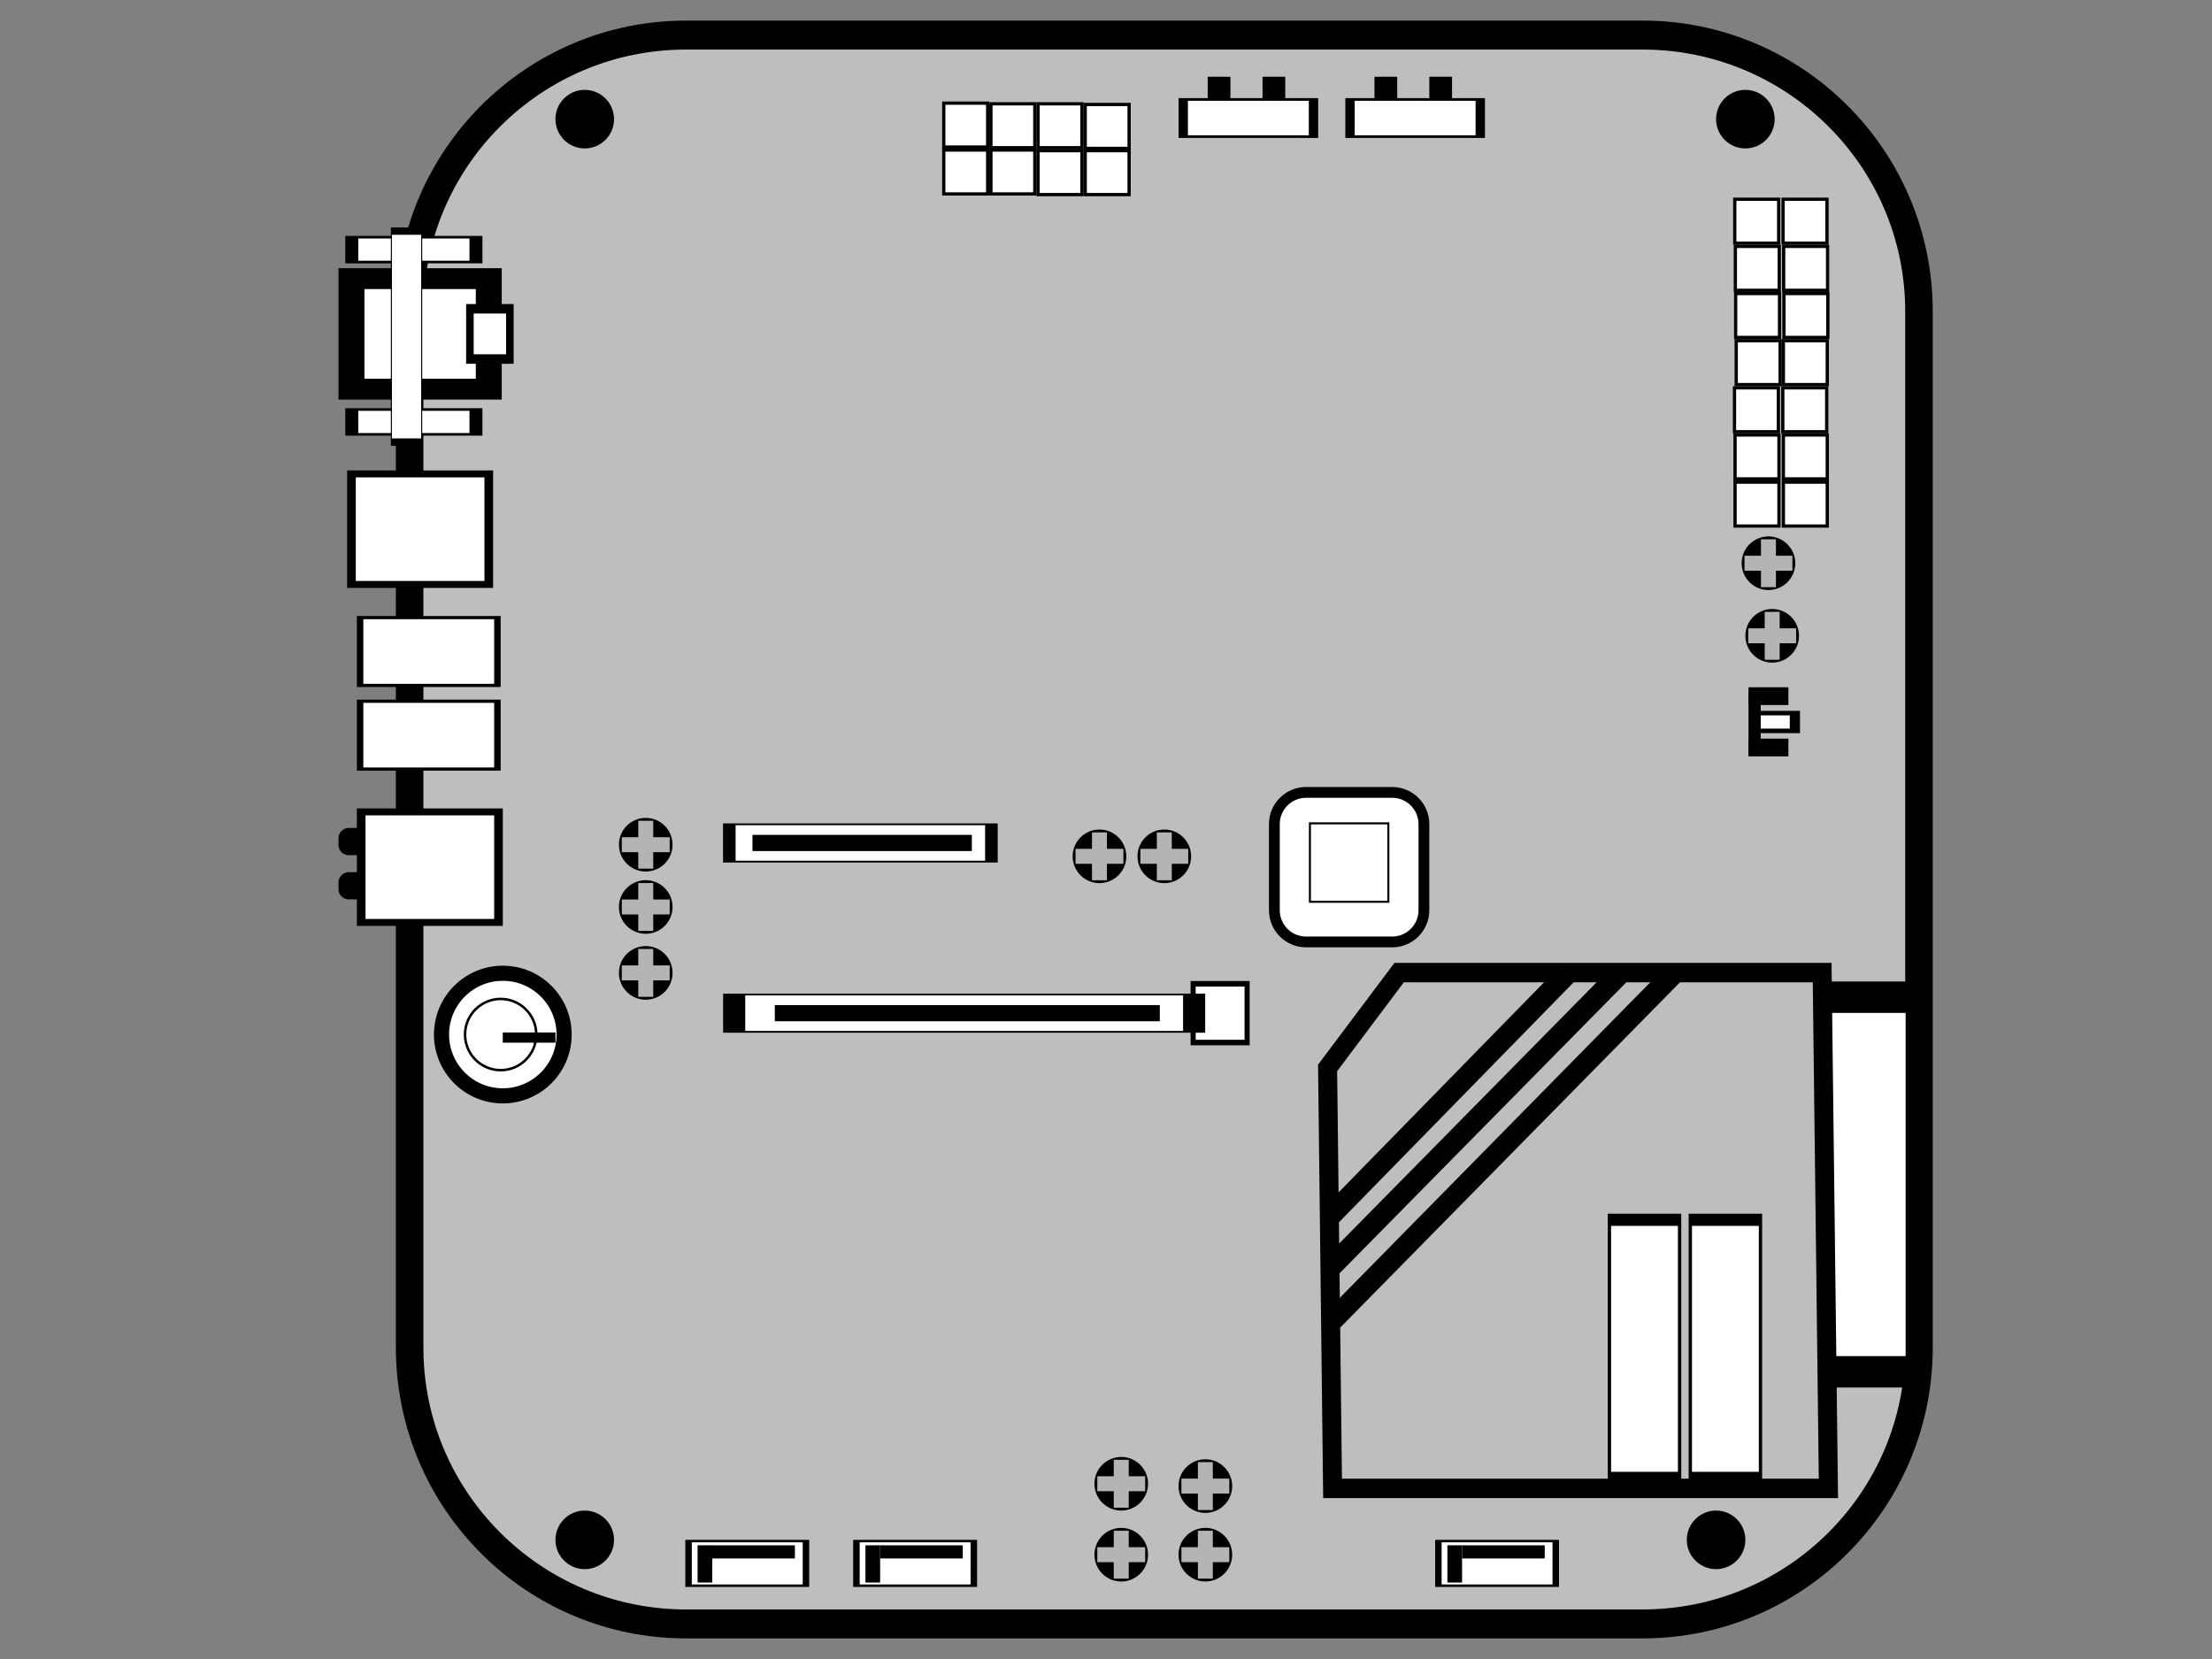 <?xml version="1.0" encoding="UTF-8" standalone="no" ?>
<!DOCTYPE svg PUBLIC "-//W3C//DTD SVG 1.1//EN" "http://www.w3.org/Graphics/SVG/1.1/DTD/svg11.dtd">
<svg xmlns="http://www.w3.org/2000/svg" xmlns:xlink="http://www.w3.org/1999/xlink" version="1.1" width="1024" height="768" viewBox="0 0 1024 768" xml:space="preserve">
<rect x="0" y="0" width="1024" height="768" fill="#808080" stroke="none"/>
<desc>Created with Fabric.js 5.3.0</desc>
<defs>
</defs>
<g transform="matrix(1 0 0 1 572.099 230.911)" id="I1q66FCBupO0V5UnLkMgw"  >
<g style=""   >
		<g transform="matrix(0.949 0 0 0.949 0 0)" id="gyBCsxrOzQ9MDlEYMYGVq"  >
<path style="stroke: rgb(0,0,0); stroke-width: 7; stroke-dasharray: none; stroke-linecap: butt; stroke-dashoffset: 0; stroke-linejoin: miter; stroke-miterlimit: 4; fill: rgb(255,255,255); fill-opacity: 0; fill-rule: nonzero; opacity: 1;"  transform=" translate(0, -0)" d="M -97.568 -124.542 L 96.083 -124.542 L 131.9 -91.894 L 131.9 92.219 L 96.083 124.542 L -97.568 124.542 L -131.9 92.219 L -131.9 -93.881 z" stroke-linecap="round" />
</g>
		<g transform="matrix(2.136 0 0 2.136 0 -7.985)" id="LmCThwxq8I1yVdv-fRhM5"  >
<path style="stroke: rgb(0,0,0); stroke-width: 2; stroke-dasharray: none; stroke-linecap: butt; stroke-dashoffset: 0; stroke-linejoin: miter; stroke-miterlimit: 4; fill: rgb(255,255,255); fill-rule: nonzero; opacity: 1;"  transform=" translate(0, 0)" d="M -38.462 -38.462 L 38.462 -38.462 L 38.462 38.462 L -38.462 38.462 z" stroke-linecap="round" />
</g>
		<g transform="matrix(0.999 0 0 0.999 0 -11.994)" id="viRLCzVh4yw6fgvLaaPAy"  >
<path style="stroke: rgb(0,0,0); stroke-width: 2; stroke-dasharray: none; stroke-linecap: butt; stroke-dashoffset: 0; stroke-linejoin: miter; stroke-miterlimit: 4; fill: rgb(255,255,255); fill-rule: nonzero; opacity: 1;"  transform=" translate(0, 0)" d="M -38.462 -38.462 L 38.462 -38.462 L 38.462 38.462 L -38.462 38.462 z" stroke-linecap="round" />
</g>
</g>
</g>
<g transform="matrix(1 0 0 1 751.887 237.421)" id="AGMMq2LTVxhzJtHjcNFAL"  >
<g style=""   >
		<g transform="matrix(1 0 0 1 -21.524 -0.126)" id="ZPlEx7xvK8ZL4rBx2WhFW"  >
<g style=""   >
		<g transform="matrix(0.924 0 0 1.135 0 -181.23)" id="C2NmPBxvFpyBDVno2ZFve"  >
<path style="stroke: rgb(0,0,0); stroke-width: 3; stroke-dasharray: none; stroke-linecap: butt; stroke-dashoffset: 0; stroke-linejoin: miter; stroke-miterlimit: 4; fill: rgb(255,255,255); fill-rule: nonzero; opacity: 1;"  transform=" translate(0, 0)" d="M -13.948 -13.948 L 13.948 -13.948 L 13.948 13.948 L -13.948 13.948 z" stroke-linecap="round" />
</g>
		<g transform="matrix(0.924 0 0 1.135 0 181.23)" id="IkryDxrXSHYvTNHukUZc-"  >
<path style="stroke: rgb(0,0,0); stroke-width: 3; stroke-dasharray: none; stroke-linecap: butt; stroke-dashoffset: 0; stroke-linejoin: miter; stroke-miterlimit: 4; fill: rgb(255,255,255); fill-rule: nonzero; opacity: 1;"  transform=" translate(0, 0)" d="M -13.948 -13.948 L 13.948 -13.948 L 13.948 13.948 L -13.948 13.948 z" stroke-linecap="round" />
</g>
		<g transform="matrix(0.619 0 0 11.807 0 0.098)" id="cBYeejmMM17hnbCVAZMHr"  >
<path style="stroke: rgb(0,0,0); stroke-width: 1; stroke-dasharray: none; stroke-linecap: butt; stroke-dashoffset: 0; stroke-linejoin: miter; stroke-miterlimit: 4; fill: rgb(255,255,255); fill-rule: nonzero; opacity: 1;"  transform=" translate(0, 0)" d="M -13.948 -13.948 L 13.948 -13.948 L 13.948 13.948 L -13.948 13.948 z" stroke-linecap="round" />
</g>
		<g transform="matrix(0.009 0 0 1.222 0 -0.549)" id="e0D-6lEY91Ur-TQnyT6UE"  >
<path style="stroke: rgb(0,0,0); stroke-width: 0; stroke-dasharray: none; stroke-linecap: butt; stroke-dashoffset: 0; stroke-linejoin: miter; stroke-miterlimit: 4; fill: rgb(0,0,0); fill-rule: nonzero; opacity: 1;"  transform=" translate(0, 0)" d="M -123.391 -123.391 L 123.391 -123.391 L 123.391 123.391 L -123.391 123.391 z" stroke-linecap="round" />
</g>
</g>
</g>
		<g transform="matrix(1 0 0 1 21.524 0.126)" id="GuFa-xweI3EvTt9sMDWxe"  >
<g style=""   >
		<g transform="matrix(0.924 0 0 1.135 -5.295e-7 -181.23)" id="wlZYldW4uhWkWl6TjD01K"  >
<path style="stroke: rgb(0,0,0); stroke-width: 3; stroke-dasharray: none; stroke-linecap: butt; stroke-dashoffset: 0; stroke-linejoin: miter; stroke-miterlimit: 4; fill: rgb(255,255,255); fill-rule: nonzero; opacity: 1;"  transform=" translate(0, 0)" d="M -13.948 -13.948 L 13.948 -13.948 L 13.948 13.948 L -13.948 13.948 z" stroke-linecap="round" />
</g>
		<g transform="matrix(0.924 0 0 1.135 5.295e-7 181.23)" id="3bQDKy0TpgYbBXK7lApKF"  >
<path style="stroke: rgb(0,0,0); stroke-width: 3; stroke-dasharray: none; stroke-linecap: butt; stroke-dashoffset: 0; stroke-linejoin: miter; stroke-miterlimit: 4; fill: rgb(255,255,255); fill-rule: nonzero; opacity: 1;"  transform=" translate(0, 0)" d="M -13.948 -13.948 L 13.948 -13.948 L 13.948 13.948 L -13.948 13.948 z" stroke-linecap="round" />
</g>
		<g transform="matrix(0.619 0 0 11.807 -5.295e-7 0.098)" id="ZlHqauQeVId8CpEilIcKe"  >
<path style="stroke: rgb(0,0,0); stroke-width: 1; stroke-dasharray: none; stroke-linecap: butt; stroke-dashoffset: 0; stroke-linejoin: miter; stroke-miterlimit: 4; fill: rgb(255,255,255); fill-rule: nonzero; opacity: 1;"  transform=" translate(0, 0)" d="M -13.948 -13.948 L 13.948 -13.948 L 13.948 13.948 L -13.948 13.948 z" stroke-linecap="round" />
</g>
		<g transform="matrix(0.009 0 0 1.222 -5.295e-7 -0.549)" id="Rpl6qCZIovONFQwkWpbxW"  >
<path style="stroke: rgb(0,0,0); stroke-width: 0; stroke-dasharray: none; stroke-linecap: butt; stroke-dashoffset: 0; stroke-linejoin: miter; stroke-miterlimit: 4; fill: rgb(0,0,0); fill-rule: nonzero; opacity: 1;"  transform=" translate(0, 0)" d="M -123.391 -123.391 L 123.391 -123.391 L 123.391 123.391 L -123.391 123.391 z" stroke-linecap="round" />
</g>
</g>
</g>
</g>
</g>
<g transform="matrix(1 0 0 1 360.456 208.332)" id="jkYZmjQayRArLin9n_yOc"  >
<g style=""   >
		<g transform="matrix(1 0 0 0.373 -21.246 110.083)" id="EPCHwYNjGgOHgarZYz7Hu"  >
<path style="stroke: rgb(0,0,0); stroke-width: 5; stroke-dasharray: none; stroke-linecap: butt; stroke-dashoffset: 0; stroke-linejoin: miter; stroke-miterlimit: 4; fill: rgb(255,255,255); fill-rule: nonzero; opacity: 1;"  transform=" translate(0, 0)" d="M -31.78 -31.78 L 31.78 -31.78 L 31.78 31.78 L -31.78 31.78 z" stroke-linecap="round" />
</g>
		<g transform="matrix(-1.604 1.604 0.086 0.086 -0.218 -101.899)" id="iIU4TCqBCyY71Jww_fset"  >
<path style="stroke: rgb(0,0,0); stroke-width: 2; stroke-dasharray: none; stroke-linecap: butt; stroke-dashoffset: 0; stroke-linejoin: miter; stroke-miterlimit: 4; fill: rgb(0,0,0); fill-rule: nonzero; opacity: 1;"  transform=" translate(0, 0)" d="M -31.78 -31.78 L 31.78 -31.78 L 31.78 31.78 L -31.78 31.78 z" stroke-linecap="round" />
</g>
		<g transform="matrix(-1.606 1.606 0.086 0.086 0.643 -86.619)" id="2YMlDl6mJYvtHWYNoZ6fo"  >
<path style="stroke: rgb(0,0,0); stroke-width: 2; stroke-dasharray: none; stroke-linecap: butt; stroke-dashoffset: 0; stroke-linejoin: miter; stroke-miterlimit: 4; fill: rgb(0,0,0); fill-rule: nonzero; opacity: 1;"  transform=" translate(0, 0)" d="M -31.78 -31.78 L 31.78 -31.78 L 31.78 31.78 L -31.78 31.78 z" stroke-linecap="round" />
</g>
		<g transform="matrix(-1.39 1.39 0.086 0.086 -7.657 -109.86)" id="jte7G9jvVz65GT2ZA3Ru7"  >
<path style="stroke: rgb(0,0,0); stroke-width: 2; stroke-dasharray: none; stroke-linecap: butt; stroke-dashoffset: 0; stroke-linejoin: miter; stroke-miterlimit: 4; fill: rgb(0,0,0); fill-rule: nonzero; opacity: 1;"  transform=" translate(0, 0)" d="M -31.78 -31.78 L 31.78 -31.78 L 31.78 31.78 L -31.78 31.78 z" stroke-linecap="round" />
</g>
		<g transform="matrix(1 0 0 0.373 -21.246 134.862)" id="NC6_uiVL3hcyW-ViG_FA4"  >
<path style="stroke: rgb(0,0,0); stroke-width: 5; stroke-dasharray: none; stroke-linecap: butt; stroke-dashoffset: 0; stroke-linejoin: miter; stroke-miterlimit: 4; fill: rgb(255,255,255); fill-rule: nonzero; opacity: 1;"  transform=" translate(0, 0)" d="M -31.78 -31.78 L 31.78 -31.78 L 31.78 31.78 L -31.78 31.78 z" stroke-linecap="round" />
</g>
		<g transform="matrix(1 0 0 1.184 0 0)" id="1GnOg6ZQMTYCGApu9wKjx"  >
<path style="stroke: rgb(0,0,0); stroke-width: 7; stroke-dasharray: none; stroke-linecap: butt; stroke-dashoffset: 0; stroke-linejoin: miter; stroke-miterlimit: 4; fill: rgb(255,255,255); fill-opacity: 0; fill-rule: nonzero; opacity: 1;"  transform=" translate(0, -0)" d="M 53.025 -131.777 L -39.789 -131.274 L -53.025 -112.405 L -53.025 131.777 L 53.025 131.777 z" stroke-linecap="round" />
</g>
</g>
</g>
<g transform="matrix(1 0 0 1 525.708 384)" id="CYS2ScYSS33_ZpLcXI7cg"  >
<g style=""   >
		<g transform="matrix(1 0 0 1 0 0)" id="c_aL6QOgvKCUwfxdXQSJf"  >
<g style=""   >
		<g transform="matrix(1 0 0 1 13.285 0)" id="u2-nBsll78oAKvB_ZeqDA"  >
<g style=""   >
		<g transform="matrix(1.158 0 0 1.219 0 0)" id="zePhtCmvnUnGUOoxvrUcX"  >
<path style="stroke: rgb(0,0,0); stroke-width: 11; stroke-dasharray: none; stroke-linecap: butt; stroke-dashoffset: 0; stroke-linejoin: miter; stroke-miterlimit: 4; fill: rgb(192,189,189); fill-rule: nonzero; opacity: 1;"  transform=" translate(0, 0)" d="M -301.695 -196.721 C -301.695 -254.696 -252.205 -301.695 -191.156 -301.695 L 191.156 -301.695 L 191.156 -301.695 C 252.205 -301.695 301.695 -254.696 301.695 -196.721 L 301.695 196.721 L 301.695 196.721 C 301.695 254.696 252.205 301.695 191.156 301.695 L -191.156 301.695 L -191.156 301.695 C -252.205 301.695 -301.695 254.696 -301.695 196.721 z" stroke-linecap="round" />
</g>
		<g transform="matrix(1 0 0 1 -268.3 -328.845)" id="gh_JpEjiPaJztA6l764ZE"  >
<path style="stroke: rgb(0,0,0); stroke-width: 0; stroke-dasharray: none; stroke-linecap: butt; stroke-dashoffset: 0; stroke-linejoin: miter; stroke-miterlimit: 4; fill: rgb(0,0,0); fill-rule: nonzero; opacity: 1;"  transform=" translate(-13.559, -13.559)" d="M 13.559 0 C 21.044 0 27.119 6.075 27.119 13.559 C 27.119 21.044 21.044 27.119 13.559 27.119 C 6.075 27.119 0 21.044 0 13.559 C 0 6.075 6.075 0 13.559 0 z" stroke-linecap="round" />
</g>
		<g transform="matrix(1 0 0 1 268.988 -328.845)" id="BF_ZvmstaCmBbAVI4BS6T"  >
<path style="stroke: rgb(0,0,0); stroke-width: 0; stroke-dasharray: none; stroke-linecap: butt; stroke-dashoffset: 0; stroke-linejoin: miter; stroke-miterlimit: 4; fill: rgb(0,0,0); fill-rule: nonzero; opacity: 1;"  transform=" translate(-13.559, -13.559)" d="M 13.559 0 C 21.044 0 27.119 6.075 27.119 13.559 C 27.119 21.044 21.044 27.119 13.559 27.119 C 6.075 27.119 0 21.044 0 13.559 C 0 6.075 6.075 0 13.559 0 z" stroke-linecap="round" />
</g>
		<g transform="matrix(1 0 0 1 -268.3 328.845)" id="crMM9B2tWcx-OOtwO8fjv"  >
<path style="stroke: rgb(0,0,0); stroke-width: 0; stroke-dasharray: none; stroke-linecap: butt; stroke-dashoffset: 0; stroke-linejoin: miter; stroke-miterlimit: 4; fill: rgb(0,0,0); fill-rule: nonzero; opacity: 1;"  transform=" translate(-13.559, -13.559)" d="M 13.559 0 C 21.044 0 27.119 6.075 27.119 13.559 C 27.119 21.044 21.044 27.119 13.559 27.119 C 6.075 27.119 0 21.044 0 13.559 C 0 6.075 6.075 0 13.559 0 z" stroke-linecap="round" />
</g>
		<g transform="matrix(1 0 0 1 255.429 328.845)" id="vUnug76os2N8vHj6djhws"  >
<path style="stroke: rgb(0,0,0); stroke-width: 0; stroke-dasharray: none; stroke-linecap: butt; stroke-dashoffset: 0; stroke-linejoin: miter; stroke-miterlimit: 4; fill: rgb(0,0,0); fill-rule: nonzero; opacity: 1;"  transform=" translate(-13.559, -13.559)" d="M 13.559 0 C 21.044 0 27.119 6.075 27.119 13.559 C 27.119 21.044 21.044 27.119 13.559 27.119 C 6.075 27.119 0 21.044 0 13.559 C 0 6.075 6.075 0 13.559 0 z" stroke-linecap="round" />
</g>
</g>
</g>
		<g transform="matrix(1 0 0 1 -330.972 17.437)" id="sPLB2bJkVk_jVxnZ3YO07"  >
<g style=""   >
		<g transform="matrix(1 0 0 0.568 -26.952 -11.858)" id="IU4sxP9INejBOz0FFlqe8"  >
<path style="stroke: rgb(0,0,0); stroke-width: 0; stroke-dasharray: none; stroke-linecap: butt; stroke-dashoffset: 0; stroke-linejoin: miter; stroke-miterlimit: 4; fill: rgb(0,0,0); fill-rule: nonzero; opacity: 1;"  transform=" translate(0, 0)" d="M -11.078 -2.797 C -11.078 -7.37 -8.974 -11.078 -6.378 -11.078 L 6.378 -11.078 L 6.378 -11.078 C 8.974 -11.078 11.078 -7.37 11.078 -2.797 L 11.078 2.797 L 11.078 2.797 C 11.078 7.37 8.974 11.078 6.378 11.078 L -6.378 11.078 L -6.378 11.078 C -8.974 11.078 -11.078 7.37 -11.078 2.797 z" stroke-linecap="round" />
</g>
		<g transform="matrix(1 0 0 0.568 -26.952 8.619)" id="8kkc1l1wdfDZ1m8Veu7PF"  >
<path style="stroke: rgb(0,0,0); stroke-width: 0; stroke-dasharray: none; stroke-linecap: butt; stroke-dashoffset: 0; stroke-linejoin: miter; stroke-miterlimit: 4; fill: rgb(0,0,0); fill-rule: nonzero; opacity: 1;"  transform=" translate(0, 0)" d="M -11.078 -2.797 C -11.078 -7.37 -8.974 -11.078 -6.378 -11.078 L 6.378 -11.078 L 6.378 -11.078 C 8.974 -11.078 11.078 -7.37 11.078 -2.797 L 11.078 2.797 L 11.078 2.797 C 11.078 7.37 8.974 11.078 6.378 11.078 L -6.378 11.078 L -6.378 11.078 C -8.974 11.078 -11.078 7.37 -11.078 2.797 z" stroke-linecap="round" />
</g>
		<g transform="matrix(1 0 0 0.805 4.25 0)" id="empSX4rEARF3z0XBO2SQj"  >
<path style="stroke: rgb(0,0,0); stroke-width: 4; stroke-dasharray: none; stroke-linecap: butt; stroke-dashoffset: 0; stroke-linejoin: miter; stroke-miterlimit: 4; fill: rgb(255,255,255); fill-rule: nonzero; opacity: 1;"  transform=" translate(0, 0)" d="M -31.78 -31.78 L 31.78 -31.78 L 31.78 31.78 L -31.78 31.78 z" stroke-linecap="round" />
</g>
</g>
</g>
		<g transform="matrix(1 0 0 1 -329.472 -96.731)" id="D5DMQfDEQJx-70wQKgXmK"  >
<g style=""   >
		<g transform="matrix(1 0 0 0.805 -1.75 -42.297)" id="JxK-d0HUwpqnyWV1DHXfA"  >
<path style="stroke: rgb(0,0,0); stroke-width: 4; stroke-dasharray: none; stroke-linecap: butt; stroke-dashoffset: 0; stroke-linejoin: miter; stroke-miterlimit: 4; fill: rgb(255,255,255); fill-rule: nonzero; opacity: 1;"  transform=" translate(0, 0)" d="M -31.78 -31.78 L 31.78 -31.78 L 31.78 31.78 L -31.78 31.78 z" stroke-linecap="round" />
</g>
		<g transform="matrix(1 0 0 0.494 2.25 14.336)" id="7r4SM_aWx_1ZnuW3pjpfv"  >
<path style="stroke: rgb(0,0,0); stroke-width: 3; stroke-dasharray: none; stroke-linecap: butt; stroke-dashoffset: 0; stroke-linejoin: miter; stroke-miterlimit: 4; fill: rgb(255,255,255); fill-rule: nonzero; opacity: 1;"  transform=" translate(0, 0)" d="M -31.78 -31.78 L 31.78 -31.78 L 31.78 31.78 L -31.78 31.78 z" stroke-linecap="round" />
</g>
		<g transform="matrix(1 0 0 0.494 2.25 53.058)" id="AoVp3T2-tXMcLOuDGUFtK"  >
<path style="stroke: rgb(0,0,0); stroke-width: 3; stroke-dasharray: none; stroke-linecap: butt; stroke-dashoffset: 0; stroke-linejoin: miter; stroke-miterlimit: 4; fill: rgb(255,255,255); fill-rule: nonzero; opacity: 1;"  transform=" translate(0, 0)" d="M -31.78 -31.78 L 31.78 -31.78 L 31.78 31.78 L -31.78 31.78 z" stroke-linecap="round" />
</g>
</g>
</g>
		<g transform="matrix(1 0 0 1 -328.475 -228.175)" id="1uu9LEml5HZgiXDROTalj"  >
<g style=""   >
		<g transform="matrix(1 0 0 0.805 -2.747 -1.25)" id="ETBPnKp3RFf1w8aKSWQ5h"  >
<path style="stroke: rgb(0,0,0); stroke-width: 12; stroke-dasharray: none; stroke-linecap: butt; stroke-dashoffset: 0; stroke-linejoin: miter; stroke-miterlimit: 4; fill: rgb(255,255,255); fill-rule: nonzero; opacity: 1;"  transform=" translate(0, 0)" d="M -31.78 -31.78 L 31.78 -31.78 L 31.78 31.78 L -31.78 31.78 z" stroke-linecap="round" />
</g>
		<g transform="matrix(0.291 0 0 0.366 29.549 -1.25)" id="n6vsAf4JtLuve78Yudb-E"  >
<path style="stroke: rgb(0,0,0); stroke-width: 12; stroke-dasharray: none; stroke-linecap: butt; stroke-dashoffset: 0; stroke-linejoin: miter; stroke-miterlimit: 4; fill: rgb(255,255,255); fill-rule: nonzero; opacity: 1;"  transform=" translate(0, 0)" d="M -31.78 -31.78 L 31.78 -31.78 L 31.78 31.78 L -31.78 31.78 z" stroke-linecap="round" />
</g>
		<g transform="matrix(1 0 0 0.2 -5.647 39.499)" id="aePtE857RXZomNqTnotSn"  >
<path style="stroke: rgb(0,0,0); stroke-width: 6; stroke-dasharray: none; stroke-linecap: butt; stroke-dashoffset: 0; stroke-linejoin: miter; stroke-miterlimit: 4; fill: rgb(255,255,255); fill-rule: nonzero; opacity: 1;"  transform=" translate(0, 0)" d="M -28.743 -28.743 L 28.743 -28.743 L 28.743 28.743 L -28.743 28.743 z" stroke-linecap="round" />
</g>
		<g transform="matrix(1 0 0 0.2 -5.647 -40.275)" id="vY0NIfaskeKBDKriaNITz"  >
<path style="stroke: rgb(0,0,0); stroke-width: 6; stroke-dasharray: none; stroke-linecap: butt; stroke-dashoffset: 0; stroke-linejoin: miter; stroke-miterlimit: 4; fill: rgb(255,255,255); fill-rule: nonzero; opacity: 1;"  transform=" translate(0, 0)" d="M -28.743 -28.743 L 28.743 -28.743 L 28.743 28.743 L -28.743 28.743 z" stroke-linecap="round" />
</g>
		<g transform="matrix(0.244 0 0 1.699 -9.036 0)" id="R5o1z5W6Z7DduIcpM0SH6"  >
<path style="stroke: rgb(0,0,0); stroke-width: 2; stroke-dasharray: none; stroke-linecap: butt; stroke-dashoffset: 0; stroke-linejoin: miter; stroke-miterlimit: 4; fill: rgb(255,255,255); fill-rule: nonzero; opacity: 1;"  transform=" translate(0, 0)" d="M -28.743 -28.743 L 28.743 -28.743 L 28.743 28.743 L -28.743 28.743 z" stroke-linecap="round" />
</g>
</g>
</g>
</g>
</g>
		<g transform="matrix(1 0 0 1 -45.911 -315.086)" id="73lJrTwW3gOQVPC5EB2c8"  >
<g style=""   >
		<g transform="matrix(0.502 0 0 0.502 -32.738 -11.007)" id="MkMuvUU6TBbTXzFhyFRJ5"  >
<path style="stroke: rgb(0,0,0); stroke-width: 3; stroke-dasharray: none; stroke-linecap: butt; stroke-dashoffset: 0; stroke-linejoin: miter; stroke-miterlimit: 4; fill: rgb(255,255,255); fill-rule: nonzero; opacity: 1;"  transform=" translate(-0, -0)" d="M -20.243 -20.243 L 20.243 -20.243 L 20.243 20.243 L -20.243 20.243 z" stroke-linecap="round" />
</g>
		<g transform="matrix(0.502 0 0 0.502 -10.913 -10.697)" id="oypNJkIWVm_ApLiHcuuQ3"  >
<path style="stroke: rgb(0,0,0); stroke-width: 3; stroke-dasharray: none; stroke-linecap: butt; stroke-dashoffset: 0; stroke-linejoin: miter; stroke-miterlimit: 4; fill: rgb(255,255,255); fill-rule: nonzero; opacity: 1;"  transform=" translate(-0, -0)" d="M -20.243 -20.243 L 20.243 -20.243 L 20.243 20.243 L -20.243 20.243 z" stroke-linecap="round" />
</g>
		<g transform="matrix(0.502 0 0 0.502 -32.738 10.697)" id="hbxbihhaFWRE3LgOaarJb"  >
<path style="stroke: rgb(0,0,0); stroke-width: 3; stroke-dasharray: none; stroke-linecap: butt; stroke-dashoffset: 0; stroke-linejoin: miter; stroke-miterlimit: 4; fill: rgb(255,255,255); fill-rule: nonzero; opacity: 1;"  transform=" translate(-0, -0)" d="M -20.243 -20.243 L 20.243 -20.243 L 20.243 20.243 L -20.243 20.243 z" stroke-linecap="round" />
</g>
		<g transform="matrix(0.502 0 0 0.502 -10.913 10.697)" id="adwL0fKHLtbvIRK-8RXoI"  >
<path style="stroke: rgb(0,0,0); stroke-width: 3; stroke-dasharray: none; stroke-linecap: butt; stroke-dashoffset: 0; stroke-linejoin: miter; stroke-miterlimit: 4; fill: rgb(255,255,255); fill-rule: nonzero; opacity: 1;"  transform=" translate(-0, -0)" d="M -20.243 -20.243 L 20.243 -20.243 L 20.243 20.243 L -20.243 20.243 z" stroke-linecap="round" />
</g>
		<g transform="matrix(0.502 0 0 0.502 10.913 -10.697)" id="dLRhvrazGbTFEa9F9e8Ef"  >
<path style="stroke: rgb(0,0,0); stroke-width: 3; stroke-dasharray: none; stroke-linecap: butt; stroke-dashoffset: 0; stroke-linejoin: miter; stroke-miterlimit: 4; fill: rgb(255,255,255); fill-rule: nonzero; opacity: 1;"  transform=" translate(-0, -0)" d="M -20.243 -20.243 L 20.243 -20.243 L 20.243 20.243 L -20.243 20.243 z" stroke-linecap="round" />
</g>
		<g transform="matrix(0.502 0 0 0.502 32.738 -10.386)" id="6NQZS7rSWAV4pVfIjcD4v"  >
<path style="stroke: rgb(0,0,0); stroke-width: 3; stroke-dasharray: none; stroke-linecap: butt; stroke-dashoffset: 0; stroke-linejoin: miter; stroke-miterlimit: 4; fill: rgb(255,255,255); fill-rule: nonzero; opacity: 1;"  transform=" translate(-0, -0)" d="M -20.243 -20.243 L 20.243 -20.243 L 20.243 20.243 L -20.243 20.243 z" stroke-linecap="round" />
</g>
		<g transform="matrix(0.502 0 0 0.502 10.913 11.007)" id="lxusDIyp7HSzHQw6pAWCa"  >
<path style="stroke: rgb(0,0,0); stroke-width: 3; stroke-dasharray: none; stroke-linecap: butt; stroke-dashoffset: 0; stroke-linejoin: miter; stroke-miterlimit: 4; fill: rgb(255,255,255); fill-rule: nonzero; opacity: 1;"  transform=" translate(-0, -0)" d="M -20.243 -20.243 L 20.243 -20.243 L 20.243 20.243 L -20.243 20.243 z" stroke-linecap="round" />
</g>
		<g transform="matrix(0.502 0 0 0.502 32.738 11.007)" id="cu_85NltPgSq5phg_hFt7"  >
<path style="stroke: rgb(0,0,0); stroke-width: 3; stroke-dasharray: none; stroke-linecap: butt; stroke-dashoffset: 0; stroke-linejoin: miter; stroke-miterlimit: 4; fill: rgb(255,255,255); fill-rule: nonzero; opacity: 1;"  transform=" translate(-0, -0)" d="M -20.243 -20.243 L 20.243 -20.243 L 20.243 20.243 L -20.243 20.243 z" stroke-linecap="round" />
</g>
</g>
</g>
		<g transform="matrix(1 0 0 1 52.198 -334.31)" id="o-7STyCGVnSQCPB8ulBaz"  >
<g style=""   >
		<g transform="matrix(0.866 0 0 0.247 0 4.955)" id="OGwb75fak_Dp83Qszyc0S"  >
<path style="stroke: rgb(0,0,0); stroke-width: 5; stroke-dasharray: none; stroke-linecap: butt; stroke-dashoffset: 0; stroke-linejoin: miter; stroke-miterlimit: 4; fill: rgb(255,255,255); fill-rule: nonzero; opacity: 1;"  transform=" translate(0, 0)" d="M -34.818 -34.818 L 34.818 -34.818 L 34.818 34.818 L -34.818 34.818 z" stroke-linecap="round" />
</g>
		<g transform="matrix(1 0 0 1 -13.563 -8.899)" id="m-RuNUAnP9oSsaOR9gLrT"  >
<path style="stroke: rgb(0,0,0); stroke-width: 0; stroke-dasharray: none; stroke-linecap: butt; stroke-dashoffset: 0; stroke-linejoin: miter; stroke-miterlimit: 4; fill: rgb(0,0,0); fill-rule: nonzero; opacity: 1;"  transform=" translate(-5.263, -5.263)" d="M 0 0 L 10.526 0 L 10.526 10.526 L 0 10.526 z" stroke-linecap="round" />
</g>
		<g transform="matrix(1 0 0 1 11.822 -8.899)" id="oMBuZWDUxkXIqA3ilsilP"  >
<path style="stroke: rgb(0,0,0); stroke-width: 0; stroke-dasharray: none; stroke-linecap: butt; stroke-dashoffset: 0; stroke-linejoin: miter; stroke-miterlimit: 4; fill: rgb(0,0,0); fill-rule: nonzero; opacity: 1;"  transform=" translate(-5.263, -5.263)" d="M 0 0 L 10.526 0 L 10.526 10.526 L 0 10.526 z" stroke-linecap="round" />
</g>
</g>
</g>
		<g transform="matrix(1 0 0 1 129.404 -334.31)" id="ALbM174I78duM-W48Tfqq"  >
<g style=""   >
		<g transform="matrix(0.866 0 0 0.247 0 4.955)" id="XWc1YS7CjkUOhH22QGbm4"  >
<path style="stroke: rgb(0,0,0); stroke-width: 5; stroke-dasharray: none; stroke-linecap: butt; stroke-dashoffset: 0; stroke-linejoin: miter; stroke-miterlimit: 4; fill: rgb(255,255,255); fill-rule: nonzero; opacity: 1;"  transform=" translate(0, 0)" d="M -34.818 -34.818 L 34.818 -34.818 L 34.818 34.818 L -34.818 34.818 z" stroke-linecap="round" />
</g>
		<g transform="matrix(1 0 0 1 -13.563 -8.899)" id="y6iWl42KW08las8ByDkLZ"  >
<path style="stroke: rgb(0,0,0); stroke-width: 0; stroke-dasharray: none; stroke-linecap: butt; stroke-dashoffset: 0; stroke-linejoin: miter; stroke-miterlimit: 4; fill: rgb(0,0,0); fill-rule: nonzero; opacity: 1;"  transform=" translate(-5.263, -5.263)" d="M 0 0 L 10.526 0 L 10.526 10.526 L 0 10.526 z" stroke-linecap="round" />
</g>
		<g transform="matrix(1 0 0 1 11.822 -8.899)" id="k_LWPcTYKI2thgtFpMLfG"  >
<path style="stroke: rgb(0,0,0); stroke-width: 0; stroke-dasharray: none; stroke-linecap: butt; stroke-dashoffset: 0; stroke-linejoin: miter; stroke-miterlimit: 4; fill: rgb(0,0,0); fill-rule: nonzero; opacity: 1;"  transform=" translate(-5.263, -5.263)" d="M 0 0 L 10.526 0 L 10.526 10.526 L 0 10.526 z" stroke-linecap="round" />
</g>
</g>
</g>
		<g transform="matrix(1 0 0 1 298.848 -216.12)" id="5ezaVb50SDclPZMpY64Fe"  >
<g style=""   >
		<g transform="matrix(0.502 0 0 0.502 -11.317 -65.476)" id="hS5c7HXkCJgDBcHMcIMH6"  >
<path style="stroke: rgb(0,0,0); stroke-width: 3; stroke-dasharray: none; stroke-linecap: butt; stroke-dashoffset: 0; stroke-linejoin: miter; stroke-miterlimit: 4; fill: rgb(255,255,255); fill-rule: nonzero; opacity: 1;"  transform=" translate(-0, -0)" d="M -20.243 -20.243 L 20.243 -20.243 L 20.243 20.243 L -20.243 20.243 z" stroke-linecap="round" />
</g>
		<g transform="matrix(0.502 0 0 0.502 11.048 -65.476)" id="hHGVpXaJAQGWMjFg741gg"  >
<path style="stroke: rgb(0,0,0); stroke-width: 3; stroke-dasharray: none; stroke-linecap: butt; stroke-dashoffset: 0; stroke-linejoin: miter; stroke-miterlimit: 4; fill: rgb(255,255,255); fill-rule: nonzero; opacity: 1;"  transform=" translate(-0, -0)" d="M -20.243 -20.243 L 20.243 -20.243 L 20.243 20.243 L -20.243 20.243 z" stroke-linecap="round" />
</g>
		<g transform="matrix(0.502 0 0 0.502 -11.048 -43.651)" id="WTL3zFqCASMNzcG3EAV4H"  >
<path style="stroke: rgb(0,0,0); stroke-width: 3; stroke-dasharray: none; stroke-linecap: butt; stroke-dashoffset: 0; stroke-linejoin: miter; stroke-miterlimit: 4; fill: rgb(255,255,255); fill-rule: nonzero; opacity: 1;"  transform=" translate(-0, -0)" d="M -20.243 -20.243 L 20.243 -20.243 L 20.243 20.243 L -20.243 20.243 z" stroke-linecap="round" />
</g>
		<g transform="matrix(0.502 0 0 0.502 11.317 -43.651)" id="3rjikWZrdrIrtdeYXLYsx"  >
<path style="stroke: rgb(0,0,0); stroke-width: 3; stroke-dasharray: none; stroke-linecap: butt; stroke-dashoffset: 0; stroke-linejoin: miter; stroke-miterlimit: 4; fill: rgb(255,255,255); fill-rule: nonzero; opacity: 1;"  transform=" translate(-0, -0)" d="M -20.243 -20.243 L 20.243 -20.243 L 20.243 20.243 L -20.243 20.243 z" stroke-linecap="round" />
</g>
		<g transform="matrix(0.502 0 0 0.502 -10.913 -21.825)" id="HA9grc9PFI17tbH0BO3WN"  >
<path style="stroke: rgb(0,0,0); stroke-width: 3; stroke-dasharray: none; stroke-linecap: butt; stroke-dashoffset: 0; stroke-linejoin: miter; stroke-miterlimit: 4; fill: rgb(255,255,255); fill-rule: nonzero; opacity: 1;"  transform=" translate(-0, -0)" d="M -20.243 -20.243 L 20.243 -20.243 L 20.243 20.243 L -20.243 20.243 z" stroke-linecap="round" />
</g>
		<g transform="matrix(0.502 0 0 0.502 11.452 -21.825)" id="BNtYWdi-UMpa_Ba8IPTvd"  >
<path style="stroke: rgb(0,0,0); stroke-width: 3; stroke-dasharray: none; stroke-linecap: butt; stroke-dashoffset: 0; stroke-linejoin: miter; stroke-miterlimit: 4; fill: rgb(255,255,255); fill-rule: nonzero; opacity: 1;"  transform=" translate(-0, -0)" d="M -20.243 -20.243 L 20.243 -20.243 L 20.243 20.243 L -20.243 20.243 z" stroke-linecap="round" />
</g>
		<g transform="matrix(0.502 0 0 0.502 -10.643 0)" id="x0Np1WRcjHr5zQOPMOYUW"  >
<path style="stroke: rgb(0,0,0); stroke-width: 3; stroke-dasharray: none; stroke-linecap: butt; stroke-dashoffset: 0; stroke-linejoin: miter; stroke-miterlimit: 4; fill: rgb(255,255,255); fill-rule: nonzero; opacity: 1;"  transform=" translate(-0, -0)" d="M -20.243 -20.243 L 20.243 -20.243 L 20.243 20.243 L -20.243 20.243 z" stroke-linecap="round" />
</g>
		<g transform="matrix(0.502 0 0 0.502 11.182 1.02e-8)" id="L_6u8zHDxRvrz2aZVQVX2"  >
<path style="stroke: rgb(0,0,0); stroke-width: 3; stroke-dasharray: none; stroke-linecap: butt; stroke-dashoffset: 0; stroke-linejoin: miter; stroke-miterlimit: 4; fill: rgb(255,255,255); fill-rule: nonzero; opacity: 1;"  transform=" translate(-0, -0)" d="M -20.243 -20.243 L 20.243 -20.243 L 20.243 20.243 L -20.243 20.243 z" stroke-linecap="round" />
</g>
		<g transform="matrix(0.502 0 0 0.502 -11.452 21.825)" id="xRPYkktvWAQoNDv7n48GO"  >
<path style="stroke: rgb(0,0,0); stroke-width: 3; stroke-dasharray: none; stroke-linecap: butt; stroke-dashoffset: 0; stroke-linejoin: miter; stroke-miterlimit: 4; fill: rgb(255,255,255); fill-rule: nonzero; opacity: 1;"  transform=" translate(-0, -0)" d="M -20.243 -20.243 L 20.243 -20.243 L 20.243 20.243 L -20.243 20.243 z" stroke-linecap="round" />
</g>
		<g transform="matrix(0.502 0 0 0.502 10.913 21.825)" id="FMNJ3D12qbky8cpxss93l"  >
<path style="stroke: rgb(0,0,0); stroke-width: 3; stroke-dasharray: none; stroke-linecap: butt; stroke-dashoffset: 0; stroke-linejoin: miter; stroke-miterlimit: 4; fill: rgb(255,255,255); fill-rule: nonzero; opacity: 1;"  transform=" translate(-0, -0)" d="M -20.243 -20.243 L 20.243 -20.243 L 20.243 20.243 L -20.243 20.243 z" stroke-linecap="round" />
</g>
		<g transform="matrix(0.502 0 0 0.502 -11.182 43.651)" id="s1elUffCjxSFEQvYGSMch"  >
<path style="stroke: rgb(0,0,0); stroke-width: 3; stroke-dasharray: none; stroke-linecap: butt; stroke-dashoffset: 0; stroke-linejoin: miter; stroke-miterlimit: 4; fill: rgb(255,255,255); fill-rule: nonzero; opacity: 1;"  transform=" translate(-0, -0)" d="M -20.243 -20.243 L 20.243 -20.243 L 20.243 20.243 L -20.243 20.243 z" stroke-linecap="round" />
</g>
		<g transform="matrix(0.502 0 0 0.502 11.182 43.651)" id="eUd6gr7to1gTF-jmS0ho_"  >
<path style="stroke: rgb(0,0,0); stroke-width: 3; stroke-dasharray: none; stroke-linecap: butt; stroke-dashoffset: 0; stroke-linejoin: miter; stroke-miterlimit: 4; fill: rgb(255,255,255); fill-rule: nonzero; opacity: 1;"  transform=" translate(-0, -0)" d="M -20.243 -20.243 L 20.243 -20.243 L 20.243 20.243 L -20.243 20.243 z" stroke-linecap="round" />
</g>
		<g transform="matrix(0.502 0 0 0.502 -11.182 65.476)" id="YoQp-mRNkURKvvdDDzFWB"  >
<path style="stroke: rgb(0,0,0); stroke-width: 3; stroke-dasharray: none; stroke-linecap: butt; stroke-dashoffset: 0; stroke-linejoin: miter; stroke-miterlimit: 4; fill: rgb(255,255,255); fill-rule: nonzero; opacity: 1;"  transform=" translate(-0, -0)" d="M -20.243 -20.243 L 20.243 -20.243 L 20.243 20.243 L -20.243 20.243 z" stroke-linecap="round" />
</g>
		<g transform="matrix(0.502 0 0 0.502 11.182 65.476)" id="sBdE6PUp2br6o9GCH908i"  >
<path style="stroke: rgb(0,0,0); stroke-width: 3; stroke-dasharray: none; stroke-linecap: butt; stroke-dashoffset: 0; stroke-linejoin: miter; stroke-miterlimit: 4; fill: rgb(255,255,255); fill-rule: nonzero; opacity: 1;"  transform=" translate(-0, -0)" d="M -20.243 -20.243 L 20.243 -20.243 L 20.243 20.243 L -20.243 20.243 z" stroke-linecap="round" />
</g>
</g>
</g>
		<g transform="matrix(1 0 0 1 -6.656 302.869)" id="LKRqinKBbjb_ZPeHYckBJ"  >
<g style=""   >
		<g transform="matrix(1 0 0 1 0 0)" id="nc-9sDILey-akcQ_KEysL"  >
<path style="stroke: rgb(0,0,0); stroke-width: 0; stroke-dasharray: none; stroke-linecap: butt; stroke-dashoffset: 0; stroke-linejoin: miter; stroke-miterlimit: 4; fill: rgb(0,0,0); fill-rule: nonzero; opacity: 1;"  transform=" translate(-12.416, -12.416)" d="M 12.416 0 C 19.27 0 24.832 5.562 24.832 12.416 C 24.832 19.27 19.27 24.832 12.416 24.832 C 5.562 24.832 0 19.27 0 12.416 C 0 5.562 5.562 0 12.416 0 z" stroke-linecap="round" />
</g>
		<g transform="matrix(0.277 0 0 0.277 0 0)" id="0UttSBaRhS7gfec5HIitv"  >
<path style="stroke: none; stroke-width: 1; stroke-dasharray: none; stroke-linecap: butt; stroke-dashoffset: 0; stroke-linejoin: miter; stroke-miterlimit: 4; fill: rgb(179,181,179); fill-rule: nonzero; opacity: 1;"  transform=" translate(-40, -40)" d="M 80 52.5 L 52.5 52.5 L 52.5 80 L 27.5 80 L 27.5 52.5 L 0 52.5 L 0 27.5 L 27.5 27.5 L 27.5 0 L 52.5 0 L 52.5 27.5 L 80 27.5 L 80 52.5 z" stroke-linecap="round" />
</g>
</g>
</g>
		<g transform="matrix(1 0 0 1 -226.774 7.04)" id="2ZieopF9dOXxvQZJSFIx8"  >
<g style=""   >
		<g transform="matrix(1 0 0 1 0 0)" id="EEts6do6nHBGmgMSRfY2F"  >
<path style="stroke: rgb(0,0,0); stroke-width: 0; stroke-dasharray: none; stroke-linecap: butt; stroke-dashoffset: 0; stroke-linejoin: miter; stroke-miterlimit: 4; fill: rgb(0,0,0); fill-rule: nonzero; opacity: 1;"  transform=" translate(-12.416, -12.416)" d="M 12.416 0 C 19.27 0 24.832 5.562 24.832 12.416 C 24.832 19.27 19.27 24.832 12.416 24.832 C 5.562 24.832 0 19.27 0 12.416 C 0 5.562 5.562 0 12.416 0 z" stroke-linecap="round" />
</g>
		<g transform="matrix(0.277 0 0 0.277 0 0)" id="R95FNbhCAvk-vKvcLbL_O"  >
<path style="stroke: none; stroke-width: 1; stroke-dasharray: none; stroke-linecap: butt; stroke-dashoffset: 0; stroke-linejoin: miter; stroke-miterlimit: 4; fill: rgb(179,181,179); fill-rule: nonzero; opacity: 1;"  transform=" translate(-40, -40)" d="M 80 52.5 L 52.5 52.5 L 52.5 80 L 27.5 80 L 27.5 52.5 L 0 52.5 L 0 27.5 L 27.5 27.5 L 27.5 0 L 52.5 0 L 52.5 27.5 L 80 27.5 L 80 52.5 z" stroke-linecap="round" />
</g>
</g>
</g>
		<g transform="matrix(1 0 0 1 -226.774 35.867)" id="01a6wS1xbHaB9cyOXySY8"  >
<g style=""   >
		<g transform="matrix(1 0 0 1 0 0)" id="9WcZasg4qn-Y0uLlh8wxH"  >
<path style="stroke: rgb(0,0,0); stroke-width: 0; stroke-dasharray: none; stroke-linecap: butt; stroke-dashoffset: 0; stroke-linejoin: miter; stroke-miterlimit: 4; fill: rgb(0,0,0); fill-rule: nonzero; opacity: 1;"  transform=" translate(-12.416, -12.416)" d="M 12.416 0 C 19.27 0 24.832 5.562 24.832 12.416 C 24.832 19.27 19.27 24.832 12.416 24.832 C 5.562 24.832 0 19.27 0 12.416 C 0 5.562 5.562 0 12.416 0 z" stroke-linecap="round" />
</g>
		<g transform="matrix(0.277 0 0 0.277 0 0)" id="pfhg_AxQDpK1MamwVlHCL"  >
<path style="stroke: none; stroke-width: 1; stroke-dasharray: none; stroke-linecap: butt; stroke-dashoffset: 0; stroke-linejoin: miter; stroke-miterlimit: 4; fill: rgb(179,181,179); fill-rule: nonzero; opacity: 1;"  transform=" translate(-40, -40)" d="M 80 52.5 L 52.5 52.5 L 52.5 80 L 27.5 80 L 27.5 52.5 L 0 52.5 L 0 27.5 L 27.5 27.5 L 27.5 0 L 52.5 0 L 52.5 27.5 L 80 27.5 L 80 52.5 z" stroke-linecap="round" />
</g>
</g>
</g>
		<g transform="matrix(1 0 0 1 -226.774 66.377)" id="uC7F9wt7I_TR6ZfHchHbW"  >
<g style=""   >
		<g transform="matrix(1 0 0 1 0 0)" id="eUwp9AumoMLBcMRmN-Zdp"  >
<path style="stroke: rgb(0,0,0); stroke-width: 0; stroke-dasharray: none; stroke-linecap: butt; stroke-dashoffset: 0; stroke-linejoin: miter; stroke-miterlimit: 4; fill: rgb(0,0,0); fill-rule: nonzero; opacity: 1;"  transform=" translate(-12.416, -12.416)" d="M 12.416 0 C 19.27 0 24.832 5.562 24.832 12.416 C 24.832 19.27 19.27 24.832 12.416 24.832 C 5.562 24.832 0 19.27 0 12.416 C 0 5.562 5.562 0 12.416 0 z" stroke-linecap="round" />
</g>
		<g transform="matrix(0.277 0 0 0.277 0 0)" id="A0oRPbkve0ODO8qSoxZsD"  >
<path style="stroke: none; stroke-width: 1; stroke-dasharray: none; stroke-linecap: butt; stroke-dashoffset: 0; stroke-linejoin: miter; stroke-miterlimit: 4; fill: rgb(179,181,179); fill-rule: nonzero; opacity: 1;"  transform=" translate(-40, -40)" d="M 80 52.5 L 52.5 52.5 L 52.5 80 L 27.5 80 L 27.5 52.5 L 0 52.5 L 0 27.5 L 27.5 27.5 L 27.5 0 L 52.5 0 L 52.5 27.5 L 80 27.5 L 80 52.5 z" stroke-linecap="round" />
</g>
</g>
</g>
		<g transform="matrix(1 0 0 1 -16.731 12.416)" id="rMjMzTb-NFDqf7V2IbRUV"  >
<g style=""   >
		<g transform="matrix(1 0 0 1 0 0)" id="9g9BXkzqGdA2lBNBtT26A"  >
<path style="stroke: rgb(0,0,0); stroke-width: 0; stroke-dasharray: none; stroke-linecap: butt; stroke-dashoffset: 0; stroke-linejoin: miter; stroke-miterlimit: 4; fill: rgb(0,0,0); fill-rule: nonzero; opacity: 1;"  transform=" translate(-12.416, -12.416)" d="M 12.416 0 C 19.27 0 24.832 5.562 24.832 12.416 C 24.832 19.27 19.27 24.832 12.416 24.832 C 5.562 24.832 0 19.27 0 12.416 C 0 5.562 5.562 0 12.416 0 z" stroke-linecap="round" />
</g>
		<g transform="matrix(0.277 0 0 0.277 0 0)" id="NZRYTYjsLVeoNQ9DHIueQ"  >
<path style="stroke: none; stroke-width: 1; stroke-dasharray: none; stroke-linecap: butt; stroke-dashoffset: 0; stroke-linejoin: miter; stroke-miterlimit: 4; fill: rgb(179,181,179); fill-rule: nonzero; opacity: 1;"  transform=" translate(-40, -40)" d="M 80 52.5 L 52.5 52.5 L 52.5 80 L 27.5 80 L 27.5 52.5 L 0 52.5 L 0 27.5 L 27.5 27.5 L 27.5 0 L 52.5 0 L 52.5 27.5 L 80 27.5 L 80 52.5 z" stroke-linecap="round" />
</g>
</g>
</g>
		<g transform="matrix(1 0 0 1 13.285 12.416)" id="QdxRuZji2Cs84cq3dT89a"  >
<g style=""   >
		<g transform="matrix(1 0 0 1 0 0)" id="wSG2qj3a9XyF29wvdbTKq"  >
<path style="stroke: rgb(0,0,0); stroke-width: 0; stroke-dasharray: none; stroke-linecap: butt; stroke-dashoffset: 0; stroke-linejoin: miter; stroke-miterlimit: 4; fill: rgb(0,0,0); fill-rule: nonzero; opacity: 1;"  transform=" translate(-12.416, -12.416)" d="M 12.416 0 C 19.27 0 24.832 5.562 24.832 12.416 C 24.832 19.27 19.27 24.832 12.416 24.832 C 5.562 24.832 0 19.27 0 12.416 C 0 5.562 5.562 0 12.416 0 z" stroke-linecap="round" />
</g>
		<g transform="matrix(0.277 0 0 0.277 0 0)" id="pvWdNP-rjaNfQaVA_3K1h"  >
<path style="stroke: none; stroke-width: 1; stroke-dasharray: none; stroke-linecap: butt; stroke-dashoffset: 0; stroke-linejoin: miter; stroke-miterlimit: 4; fill: rgb(179,181,179); fill-rule: nonzero; opacity: 1;"  transform=" translate(-40, -40)" d="M 80 52.5 L 52.5 52.5 L 52.5 80 L 27.5 80 L 27.5 52.5 L 0 52.5 L 0 27.5 L 27.5 27.5 L 27.5 0 L 52.5 0 L 52.5 27.5 L 80 27.5 L 80 52.5 z" stroke-linecap="round" />
</g>
</g>
</g>
		<g transform="matrix(1 0 0 1 292.963 -123.261)" id="uWg60hv7f-Qblv-lrCjvW"  >
<g style=""   >
		<g transform="matrix(1 0 0 1 0 0)" id="g1Ew3rE5yqN8145pha9R8"  >
<path style="stroke: rgb(0,0,0); stroke-width: 0; stroke-dasharray: none; stroke-linecap: butt; stroke-dashoffset: 0; stroke-linejoin: miter; stroke-miterlimit: 4; fill: rgb(0,0,0); fill-rule: nonzero; opacity: 1;"  transform=" translate(-12.416, -12.416)" d="M 12.416 0 C 19.27 0 24.832 5.562 24.832 12.416 C 24.832 19.27 19.27 24.832 12.416 24.832 C 5.562 24.832 0 19.27 0 12.416 C 0 5.562 5.562 0 12.416 0 z" stroke-linecap="round" />
</g>
		<g transform="matrix(0.277 0 0 0.277 0 0)" id="JohhmpOMYWb7wvbjfujyk"  >
<path style="stroke: none; stroke-width: 1; stroke-dasharray: none; stroke-linecap: butt; stroke-dashoffset: 0; stroke-linejoin: miter; stroke-miterlimit: 4; fill: rgb(179,181,179); fill-rule: nonzero; opacity: 1;"  transform=" translate(-40, -40)" d="M 80 52.5 L 52.5 52.5 L 52.5 80 L 27.5 80 L 27.5 52.5 L 0 52.5 L 0 27.5 L 27.5 27.5 L 27.5 0 L 52.5 0 L 52.5 27.5 L 80 27.5 L 80 52.5 z" stroke-linecap="round" />
</g>
</g>
</g>
		<g transform="matrix(1 0 0 1 294.689 -89.668)" id="zc_AbU6cjh6zO6dkN3eno"  >
<g style=""   >
		<g transform="matrix(1 0 0 1 0 0)" id="wpY4NWT6T_HFGQ7gzcPuF"  >
<path style="stroke: rgb(0,0,0); stroke-width: 0; stroke-dasharray: none; stroke-linecap: butt; stroke-dashoffset: 0; stroke-linejoin: miter; stroke-miterlimit: 4; fill: rgb(0,0,0); fill-rule: nonzero; opacity: 1;"  transform=" translate(-12.416, -12.416)" d="M 12.416 0 C 19.27 0 24.832 5.562 24.832 12.416 C 24.832 19.27 19.27 24.832 12.416 24.832 C 5.562 24.832 0 19.27 0 12.416 C 0 5.562 5.562 0 12.416 0 z" stroke-linecap="round" />
</g>
		<g transform="matrix(0.277 0 0 0.277 0 0)" id="9sICMT7M77gm6QouptcAV"  >
<path style="stroke: none; stroke-width: 1; stroke-dasharray: none; stroke-linecap: butt; stroke-dashoffset: 0; stroke-linejoin: miter; stroke-miterlimit: 4; fill: rgb(179,181,179); fill-rule: nonzero; opacity: 1;"  transform=" translate(-40, -40)" d="M 80 52.5 L 52.5 52.5 L 52.5 80 L 27.5 80 L 27.5 52.5 L 0 52.5 L 0 27.5 L 27.5 27.5 L 27.5 0 L 52.5 0 L 52.5 27.5 L 80 27.5 L 80 52.5 z" stroke-linecap="round" />
</g>
</g>
</g>
		<g transform="matrix(1 0 0 1 -127.422 6.232)" id="BG3RCWEjMlC-8Nei70oCs"  >
<g style=""   >
		<g transform="matrix(1.166 0 0 0.166 0 0)" id="iKbR_Rk8qCTU46Kcyls28"  >
<path style="stroke: rgb(0,0,0); stroke-width: 5; stroke-dasharray: none; stroke-linecap: butt; stroke-dashoffset: 0; stroke-linejoin: miter; stroke-miterlimit: 4; fill: rgb(255,255,255); fill-rule: nonzero; opacity: 1;"  transform=" translate(0, 0)" d="M -52.027 -52.027 L 52.027 -52.027 L 52.027 52.027 L -52.027 52.027 z" stroke-linecap="round" />
</g>
		<g transform="matrix(0.976 0 0 0.072 0.833 0)" id="VduEnQmVH8J6Os14q5WC7"  >
<path style="stroke: rgb(0,0,0); stroke-width: 0; stroke-dasharray: none; stroke-linecap: butt; stroke-dashoffset: 0; stroke-linejoin: miter; stroke-miterlimit: 4; fill: rgb(0,0,0); fill-rule: nonzero; opacity: 1;"  transform=" translate(0, 0)" d="M -52.027 -52.027 L 52.027 -52.027 L 52.027 52.027 L -52.027 52.027 z" stroke-linecap="round" />
</g>
</g>
</g>
		<g transform="matrix(1 0 0 1 -69.12 85.024)" id="0Bm6LWkzexDxqLtAmCvJO"  >
<g style=""   >
		<g transform="matrix(0.393 0 0 0.428 108.244 0)" id="BoqUlzvyColxpd5f9B_UX"  >
<path style="stroke: rgb(0,0,0); stroke-width: 6; stroke-dasharray: none; stroke-linecap: butt; stroke-dashoffset: 0; stroke-linejoin: miter; stroke-miterlimit: 4; fill: rgb(255,255,255); fill-rule: nonzero; opacity: 1;"  transform=" translate(0, 0)" d="M -31.78 -31.78 L 31.78 -31.78 L 31.78 31.78 L -31.78 31.78 z" stroke-linecap="round" />
</g>
		<g transform="matrix(1.755 0 0 1 -10.25 0)" id="lWS5NFV11AqqZHsLd9VjK"  >
<g style=""   >
		<g transform="matrix(1.166 0 0 0.166 0 0)" id="3L0rQPdL_0gJmkozRe7HT"  >
<path style="stroke: rgb(0,0,0); stroke-width: 5; stroke-dasharray: none; stroke-linecap: butt; stroke-dashoffset: 0; stroke-linejoin: miter; stroke-miterlimit: 4; fill: rgb(255,255,255); fill-rule: nonzero; opacity: 1;"  transform=" translate(0, 0)" d="M -52.027 -52.027 L 52.027 -52.027 L 52.027 52.027 L -52.027 52.027 z" stroke-linecap="round" />
</g>
		<g transform="matrix(0.976 0 0 0.072 0.833 0)" id="8Y4vvPjZQWZ_tJuR9M1DP"  >
<path style="stroke: rgb(0,0,0); stroke-width: 0; stroke-dasharray: none; stroke-linecap: butt; stroke-dashoffset: 0; stroke-linejoin: miter; stroke-miterlimit: 4; fill: rgb(0,0,0); fill-rule: nonzero; opacity: 1;"  transform=" translate(0, 0)" d="M -52.027 -52.027 L 52.027 -52.027 L 52.027 52.027 L -52.027 52.027 z" stroke-linecap="round" />
</g>
</g>
</g>
</g>
</g>
		<g transform="matrix(1 0 0 1 32.286 303.953)" id="S547SUISV6URyzzVrZ-d8"  >
<g style=""   >
		<g transform="matrix(1 0 0 1 0 0)" id="91J6WAkW_Vqg6Eno8tf5x"  >
<path style="stroke: rgb(0,0,0); stroke-width: 0; stroke-dasharray: none; stroke-linecap: butt; stroke-dashoffset: 0; stroke-linejoin: miter; stroke-miterlimit: 4; fill: rgb(0,0,0); fill-rule: nonzero; opacity: 1;"  transform=" translate(-12.416, -12.416)" d="M 12.416 0 C 19.27 0 24.832 5.562 24.832 12.416 C 24.832 19.27 19.27 24.832 12.416 24.832 C 5.562 24.832 0 19.27 0 12.416 C 0 5.562 5.562 0 12.416 0 z" stroke-linecap="round" />
</g>
		<g transform="matrix(0.277 0 0 0.277 0 0)" id="OSFx3p52Rj4NcObpw-1ej"  >
<path style="stroke: none; stroke-width: 1; stroke-dasharray: none; stroke-linecap: butt; stroke-dashoffset: 0; stroke-linejoin: miter; stroke-miterlimit: 4; fill: rgb(179,181,179); fill-rule: nonzero; opacity: 1;"  transform=" translate(-40, -40)" d="M 80 52.5 L 52.5 52.5 L 52.5 80 L 27.5 80 L 27.5 52.5 L 0 52.5 L 0 27.5 L 27.5 27.5 L 27.5 0 L 52.5 0 L 52.5 27.5 L 80 27.5 L 80 52.5 z" stroke-linecap="round" />
</g>
</g>
</g>
		<g transform="matrix(1 0 0 1 -6.656 335.709)" id="JVFyGwrG6vAs-AVd2hoa-"  >
<g style=""   >
		<g transform="matrix(1 0 0 1 0 0)" id="WE6nUTsbIGiiliXaHj8sO"  >
<path style="stroke: rgb(0,0,0); stroke-width: 0; stroke-dasharray: none; stroke-linecap: butt; stroke-dashoffset: 0; stroke-linejoin: miter; stroke-miterlimit: 4; fill: rgb(0,0,0); fill-rule: nonzero; opacity: 1;"  transform=" translate(-12.416, -12.416)" d="M 12.416 0 C 19.27 0 24.832 5.562 24.832 12.416 C 24.832 19.27 19.27 24.832 12.416 24.832 C 5.562 24.832 0 19.27 0 12.416 C 0 5.562 5.562 0 12.416 0 z" stroke-linecap="round" />
</g>
		<g transform="matrix(0.277 0 0 0.277 0 0)" id="THi3QOQw68Bm0a57PBv4H"  >
<path style="stroke: none; stroke-width: 1; stroke-dasharray: none; stroke-linecap: butt; stroke-dashoffset: 0; stroke-linejoin: miter; stroke-miterlimit: 4; fill: rgb(179,181,179); fill-rule: nonzero; opacity: 1;"  transform=" translate(-40, -40)" d="M 80 52.5 L 52.5 52.5 L 52.5 80 L 27.5 80 L 27.5 52.5 L 0 52.5 L 0 27.5 L 27.5 27.5 L 27.5 0 L 52.5 0 L 52.5 27.5 L 80 27.5 L 80 52.5 z" stroke-linecap="round" />
</g>
</g>
</g>
		<g transform="matrix(1 0 0 1 222.115 185.634)" id="HOUZGYgm1d4D_29vwTCZ8"  >
<g style=""   >
		<g transform="matrix(1 0 0 1 0 -3.266)" id="Y7a0Yd_Rby9gaGzjM-nEB"  >
<g style=""   >
		<g transform="matrix(0.511 0 0 1.88 50.914 58.059)" id="D38qVoxmYfFkQQuCPwxhI"  >
<path style="stroke: rgb(0,0,0); stroke-width: 3; stroke-dasharray: none; stroke-linecap: butt; stroke-dashoffset: 0; stroke-linejoin: miter; stroke-miterlimit: 4; fill: rgb(255,255,255); fill-rule: nonzero; opacity: 1;"  transform=" translate(0, 0)" d="M -31.78 -31.78 L 31.78 -31.78 L 31.78 31.78 L -31.78 31.78 z" stroke-linecap="round" />
</g>
		<g transform="matrix(0.511 0 0 1.88 13.471 58.059)" id="Rqs9KMYxsyYkWKRpQQS-Y"  >
<path style="stroke: rgb(0,0,0); stroke-width: 3; stroke-dasharray: none; stroke-linecap: butt; stroke-dashoffset: 0; stroke-linejoin: miter; stroke-miterlimit: 4; fill: rgb(255,255,255); fill-rule: nonzero; opacity: 1;"  transform=" translate(0, 0)" d="M -31.78 -31.78 L 31.78 -31.78 L 31.78 31.78 L -31.78 31.78 z" stroke-linecap="round" />
</g>
		<g transform="matrix(0.101 0.104 -1.641 1.678 -76.251 -60.441)" id="fzJ3r5S-Rzj9kMDZSRPZ2"  >
<path style="stroke: rgb(0,0,0); stroke-width: 0; stroke-dasharray: none; stroke-linecap: butt; stroke-dashoffset: 0; stroke-linejoin: miter; stroke-miterlimit: 4; fill: rgb(0,0,0); fill-rule: nonzero; opacity: 1;"  transform=" translate(-0, -0)" d="M -33.784 -33.784 L 33.784 -33.784 L 33.784 33.784 L -33.784 33.784 z" stroke-linecap="round" />
</g>
		<g transform="matrix(0.101 0.104 -1.975 2.004 -64.476 -48.062)" id="xp09SMjOXTFhUbD99E7OT"  >
<path style="stroke: rgb(0,0,0); stroke-width: 0; stroke-dasharray: none; stroke-linecap: butt; stroke-dashoffset: 0; stroke-linejoin: miter; stroke-miterlimit: 4; fill: rgb(0,0,0); fill-rule: nonzero; opacity: 1;"  transform=" translate(-0, -0)" d="M -33.784 -33.784 L 33.784 -33.784 L 33.784 33.784 L -33.784 33.784 z" stroke-linecap="round" />
</g>
		<g transform="matrix(0.101 0.104 -2.336 2.374 -51.861 -35.539)" id="xWPTvZJScwetqdfUWjT0v"  >
<path style="stroke: rgb(0,0,0); stroke-width: 0; stroke-dasharray: none; stroke-linecap: butt; stroke-dashoffset: 0; stroke-linejoin: miter; stroke-miterlimit: 4; fill: rgb(0,0,0); fill-rule: nonzero; opacity: 1;"  transform=" translate(-0, -0)" d="M -33.784 -33.784 L 33.784 -33.784 L 33.784 33.784 L -33.784 33.784 z" stroke-linecap="round" />
</g>
		<g transform="matrix(0.295 0 0 1.322 116.626 -18.026)" id="J6-kGQXFGspa0sTGhrt9I"  >
<path style="stroke: rgb(0,0,0); stroke-width: 11; stroke-dasharray: none; stroke-linecap: butt; stroke-dashoffset: 0; stroke-linejoin: miter; stroke-miterlimit: 4; fill: rgb(255,255,255); fill-rule: nonzero; opacity: 1;"  transform=" translate(-0, -0)" d="M -65.588 -65.588 L 65.588 -65.588 L 65.588 65.588 L -65.588 65.588 z" stroke-linecap="round" />
</g>
</g>
</g>
		<g transform="matrix(0.978 0 0 1 -17.317 0)" id="cVI2hKBymXwW37DSTCJrd"  >
<path style="stroke: rgb(0,0,0); stroke-width: 9; stroke-dasharray: none; stroke-linecap: butt; stroke-dashoffset: 0; stroke-linejoin: miter; stroke-miterlimit: 4; fill: rgb(255,255,255); fill-opacity: 0; fill-rule: nonzero; opacity: 1;"  transform=" translate(0, 0)" d="M 118.529 119.383 L 115.569 -119.383 L -84.674 -119.383 L -118.529 -75.265 L -116.176 119.383 z" stroke-linecap="round" />
</g>
</g>
</g>
		<g transform="matrix(1 0 0 1 32.286 335.709)" id="Sb2y54Kv7Q5Vqo64PSmD7"  >
<g style=""   >
		<g transform="matrix(1 0 0 1 0 0)" id="0kTScKUsf5630qSf-eIfY"  >
<path style="stroke: rgb(0,0,0); stroke-width: 0; stroke-dasharray: none; stroke-linecap: butt; stroke-dashoffset: 0; stroke-linejoin: miter; stroke-miterlimit: 4; fill: rgb(0,0,0); fill-rule: nonzero; opacity: 1;"  transform=" translate(-12.416, -12.416)" d="M 12.416 0 C 19.27 0 24.832 5.562 24.832 12.416 C 24.832 19.27 19.27 24.832 12.416 24.832 C 5.562 24.832 0 19.27 0 12.416 C 0 5.562 5.562 0 12.416 0 z" stroke-linecap="round" />
</g>
		<g transform="matrix(0.277 0 0 0.277 0 0)" id="t6bKJFu0QTqbpdBcHHc5x"  >
<path style="stroke: none; stroke-width: 1; stroke-dasharray: none; stroke-linecap: butt; stroke-dashoffset: 0; stroke-linejoin: miter; stroke-miterlimit: 4; fill: rgb(179,181,179); fill-rule: nonzero; opacity: 1;"  transform=" translate(-40, -40)" d="M 80 52.5 L 52.5 52.5 L 52.5 80 L 27.5 80 L 27.5 52.5 L 0 52.5 L 0 27.5 L 27.5 27.5 L 27.5 0 L 52.5 0 L 52.5 27.5 L 80 27.5 L 80 52.5 z" stroke-linecap="round" />
</g>
</g>
</g>
		<g transform="matrix(1 0 0 1 -179.784 339.741)" id="UPM_YUTleAl34LJpXrdcl"  >
<g style=""   >
		<g transform="matrix(1 0 0 0.38 0 0)" id="iy1jGZy3EOS8d6Gj5xOlZ"  >
<path style="stroke: rgb(0,0,0); stroke-width: 3; stroke-dasharray: none; stroke-linecap: butt; stroke-dashoffset: 0; stroke-linejoin: miter; stroke-miterlimit: 4; fill: rgb(255,255,255); fill-rule: nonzero; opacity: 1;"  transform=" translate(-0, -0)" d="M -27.174 -27.174 L 27.174 -27.174 L 27.174 27.174 L -27.174 27.174 z" stroke-linecap="round" />
</g>
		<g transform="matrix(0.125 0 0 0.317 -19.598 0.236)" id="eVt_HPnAJP4Fflq9hT-lo"  >
<path style="stroke: rgb(0,0,0); stroke-width: 0; stroke-dasharray: none; stroke-linecap: butt; stroke-dashoffset: 0; stroke-linejoin: miter; stroke-miterlimit: 4; fill: rgb(0,0,0); fill-rule: nonzero; opacity: 1;"  transform=" translate(-0, -0)" d="M -27.174 -27.174 L 27.174 -27.174 L 27.174 27.174 L -27.174 27.174 z" stroke-linecap="round" />
</g>
		<g transform="matrix(0.704 0 0 0.112 2.926 -5.33)" id="Fm-Z75Y0-6AaC9psCUW48"  >
<path style="stroke: rgb(0,0,0); stroke-width: 0; stroke-dasharray: none; stroke-linecap: butt; stroke-dashoffset: 0; stroke-linejoin: miter; stroke-miterlimit: 4; fill: rgb(0,0,0); fill-rule: nonzero; opacity: 1;"  transform=" translate(-0, -0)" d="M -27.174 -27.174 L 27.174 -27.174 L 27.174 27.174 L -27.174 27.174 z" stroke-linecap="round" />
</g>
</g>
</g>
		<g transform="matrix(1 0 0 1 -102.068 339.741)" id="WgqzoXYwVataH0JqawkOz"  >
<g style=""   >
		<g transform="matrix(1 0 0 0.38 0 0)" id="-9P1Uk_WyivBHmyOK85Zl"  >
<path style="stroke: rgb(0,0,0); stroke-width: 3; stroke-dasharray: none; stroke-linecap: butt; stroke-dashoffset: 0; stroke-linejoin: miter; stroke-miterlimit: 4; fill: rgb(255,255,255); fill-rule: nonzero; opacity: 1;"  transform=" translate(-0, -0)" d="M -27.174 -27.174 L 27.174 -27.174 L 27.174 27.174 L -27.174 27.174 z" stroke-linecap="round" />
</g>
		<g transform="matrix(0.125 0 0 0.317 -19.598 0.236)" id="nY8Y1k5sSMcwmLfslj2mH"  >
<path style="stroke: rgb(0,0,0); stroke-width: 0; stroke-dasharray: none; stroke-linecap: butt; stroke-dashoffset: 0; stroke-linejoin: miter; stroke-miterlimit: 4; fill: rgb(0,0,0); fill-rule: nonzero; opacity: 1;"  transform=" translate(-0, -0)" d="M -27.174 -27.174 L 27.174 -27.174 L 27.174 27.174 L -27.174 27.174 z" stroke-linecap="round" />
</g>
		<g transform="matrix(0.704 0 0 0.112 2.926 -5.33)" id="UgLLteJddMTvSRF0o2ocZ"  >
<path style="stroke: rgb(0,0,0); stroke-width: 0; stroke-dasharray: none; stroke-linecap: butt; stroke-dashoffset: 0; stroke-linejoin: miter; stroke-miterlimit: 4; fill: rgb(0,0,0); fill-rule: nonzero; opacity: 1;"  transform=" translate(-0, -0)" d="M -27.174 -27.174 L 27.174 -27.174 L 27.174 27.174 L -27.174 27.174 z" stroke-linecap="round" />
</g>
</g>
</g>
		<g transform="matrix(1 0 0 1 167.331 339.741)" id="gjW9eslEJZNe3Hihm8A8l"  >
<g style=""   >
		<g transform="matrix(1 0 0 0.38 0 0)" id="GEA6RTlvBI7TkhsLCQTW5"  >
<path style="stroke: rgb(0,0,0); stroke-width: 3; stroke-dasharray: none; stroke-linecap: butt; stroke-dashoffset: 0; stroke-linejoin: miter; stroke-miterlimit: 4; fill: rgb(255,255,255); fill-rule: nonzero; opacity: 1;"  transform=" translate(-0, -0)" d="M -27.174 -27.174 L 27.174 -27.174 L 27.174 27.174 L -27.174 27.174 z" stroke-linecap="round" />
</g>
		<g transform="matrix(0.125 0 0 0.317 -19.598 0.236)" id="QXm0L-AIpKfC1xlAPNBGu"  >
<path style="stroke: rgb(0,0,0); stroke-width: 0; stroke-dasharray: none; stroke-linecap: butt; stroke-dashoffset: 0; stroke-linejoin: miter; stroke-miterlimit: 4; fill: rgb(0,0,0); fill-rule: nonzero; opacity: 1;"  transform=" translate(-0, -0)" d="M -27.174 -27.174 L 27.174 -27.174 L 27.174 27.174 L -27.174 27.174 z" stroke-linecap="round" />
</g>
		<g transform="matrix(0.704 0 0 0.112 2.926 -5.33)" id="Bi2iOTuGjf2_lLgCaeo0h"  >
<path style="stroke: rgb(0,0,0); stroke-width: 0; stroke-dasharray: none; stroke-linecap: butt; stroke-dashoffset: 0; stroke-linejoin: miter; stroke-miterlimit: 4; fill: rgb(0,0,0); fill-rule: nonzero; opacity: 1;"  transform=" translate(-0, -0)" d="M -27.174 -27.174 L 27.174 -27.174 L 27.174 27.174 L -27.174 27.174 z" stroke-linecap="round" />
</g>
</g>
</g>
		<g transform="matrix(1 0 0 1 295.642 -49.845)" id="sjbxfJziyvdpgmeTOuCoV"  >
<g style=""   >
		<g transform="matrix(0.674 0 0 0.3 -2.679 -11.887)" id="g76wgzunWpb-7sO_7rYBg"  >
<path style="stroke: rgb(0,0,0); stroke-width: 0; stroke-dasharray: none; stroke-linecap: butt; stroke-dashoffset: 0; stroke-linejoin: miter; stroke-miterlimit: 4; fill: rgb(0,0,0); fill-rule: nonzero; opacity: 1;"  transform=" translate(0, 0)" d="M -13.699 -13.699 L 13.699 -13.699 L 13.699 13.699 L -13.699 13.699 z" stroke-linecap="round" />
</g>
		<g transform="matrix(0.674 0 0 0.3 0.321 0.075)" id="H0B5VwrYKOgpRI-zlJvKw"  >
<path style="stroke: rgb(0,0,0); stroke-width: 7; stroke-dasharray: none; stroke-linecap: butt; stroke-dashoffset: 0; stroke-linejoin: miter; stroke-miterlimit: 4; fill: rgb(255,255,255); fill-rule: nonzero; opacity: 1;"  transform=" translate(0, 0)" d="M -13.699 -13.699 L 13.699 -13.699 L 13.699 13.699 L -13.699 13.699 z" stroke-linecap="round" />
</g>
		<g transform="matrix(0.674 0 0 0.3 -2.679 11.887)" id="j_iugxoVWP479Ps1xTwYZ"  >
<path style="stroke: rgb(0,0,0); stroke-width: 0; stroke-dasharray: none; stroke-linecap: butt; stroke-dashoffset: 0; stroke-linejoin: miter; stroke-miterlimit: 4; fill: rgb(0,0,0); fill-rule: nonzero; opacity: 1;"  transform=" translate(0, 0)" d="M -13.699 -13.699 L 13.699 -13.699 L 13.699 13.699 L -13.699 13.699 z" stroke-linecap="round" />
</g>
		<g transform="matrix(0.206 0 0 1.044 -9.083 0.701)" id="wl_me3jYkgnbG8gtGmn6O"  >
<path style="stroke: rgb(0,0,0); stroke-width: 0; stroke-dasharray: none; stroke-linecap: butt; stroke-dashoffset: 0; stroke-linejoin: miter; stroke-miterlimit: 4; fill: rgb(0,0,0); fill-rule: nonzero; opacity: 1;"  transform=" translate(0, 0)" d="M -13.699 -13.699 L 13.699 -13.699 L 13.699 13.699 L -13.699 13.699 z" stroke-linecap="round" />
</g>
</g>
</g>
		<g transform="matrix(1 0 0 1 98.847 17.437)" id="VpBH80Rp3v1Q3Ojp1LqLQ"  >
<g style=""   >
		<g transform="matrix(1 0 0 1 0 0)" id="nWIY6TL_2jGHcIcbWQdzN"  >
<path style="stroke: rgb(0,0,0); stroke-width: 5; stroke-dasharray: none; stroke-linecap: butt; stroke-dashoffset: 0; stroke-linejoin: miter; stroke-miterlimit: 4; fill: rgb(255,255,255); fill-rule: nonzero; opacity: 1;"  transform=" translate(-34.615, -34.615)" d="M 0 14.686 C 0 6.575 6.575 0 14.686 0 L 54.545 0 L 54.545 0 C 62.656 0 69.231 6.575 69.231 14.686 L 69.231 54.545 L 69.231 54.545 C 69.231 62.656 62.656 69.231 54.545 69.231 L 14.686 69.231 L 14.686 69.231 C 6.575 69.231 -1.7763568394002505e-15 62.656 -1.7763568394002505e-15 54.545 z" stroke-linecap="round" />
</g>
		<g transform="matrix(0.472 0 0 0.472 0 -2.133)" id="P5QzylUl6Gg8y6YSp20je"  >
<path style="stroke: rgb(0,0,0); stroke-width: 2; stroke-dasharray: none; stroke-linecap: butt; stroke-dashoffset: 0; stroke-linejoin: miter; stroke-miterlimit: 4; fill: rgb(255,255,255); fill-rule: nonzero; opacity: 1;"  transform=" translate(0, 0)" d="M -38.462 -38.462 L 38.462 -38.462 L 38.462 38.462 L -38.462 38.462 z" stroke-linecap="round" />
</g>
</g>
</g>
		<g transform="matrix(1 0 0 1 -292.942 94.923)" id="BgPoXzOg2st4IrWaq2RRm"  >
<g style=""   >
		<g transform="matrix(1 0 0 1 0 0)" id="8qv1901l7GATZ_GgpPQcz"  >
<path style="stroke: rgb(0,0,0); stroke-width: 7; stroke-dasharray: none; stroke-linecap: butt; stroke-dashoffset: 0; stroke-linejoin: miter; stroke-miterlimit: 4; fill: rgb(255,255,255); fill-rule: nonzero; opacity: 1;"  transform=" translate(-28.378, -28.378)" d="M 28.378 0 C 44.043 0 56.757 12.714 56.757 28.378 C 56.757 44.043 44.043 56.757 28.378 56.757 C 12.714 56.757 0 44.043 0 28.378 C 0 12.714 12.714 0 28.378 0 z" stroke-linecap="round" />
</g>
		<g transform="matrix(0.581 0 0 0.581 -1 0)" id="iCNbQW9cnChj5sWC6CL7N"  >
<path style="stroke: rgb(0,0,0); stroke-width: 2; stroke-dasharray: none; stroke-linecap: butt; stroke-dashoffset: 0; stroke-linejoin: miter; stroke-miterlimit: 4; fill: rgb(255,255,255); fill-rule: nonzero; opacity: 1;"  transform=" translate(0, 0)" d="M 0 -28.378 C 15.665 -28.378 28.378 -15.665 28.378 0 C 28.378 15.665 15.665 28.378 0 28.378 C -15.665 28.378 -28.378 15.665 -28.378 0 C -28.378 -15.665 -15.665 -28.378 0 -28.378 z" stroke-linecap="round" />
</g>
		<g transform="matrix(0.361 0 0 0.07 12.184 1.4)" id="axxbLAldSls-KpW-jBZc4"  >
<path style="stroke: rgb(0,0,0); stroke-width: 0; stroke-dasharray: none; stroke-linecap: butt; stroke-dashoffset: 0; stroke-linejoin: miter; stroke-miterlimit: 4; fill: rgb(0,0,0); fill-rule: nonzero; opacity: 1;"  transform=" translate(-0, -0)" d="M -33.784 -33.784 L 33.784 -33.784 L 33.784 33.784 L -33.784 33.784 z" stroke-linecap="round" />
</g>
</g>
</g>
</g>
</g>
</svg>
